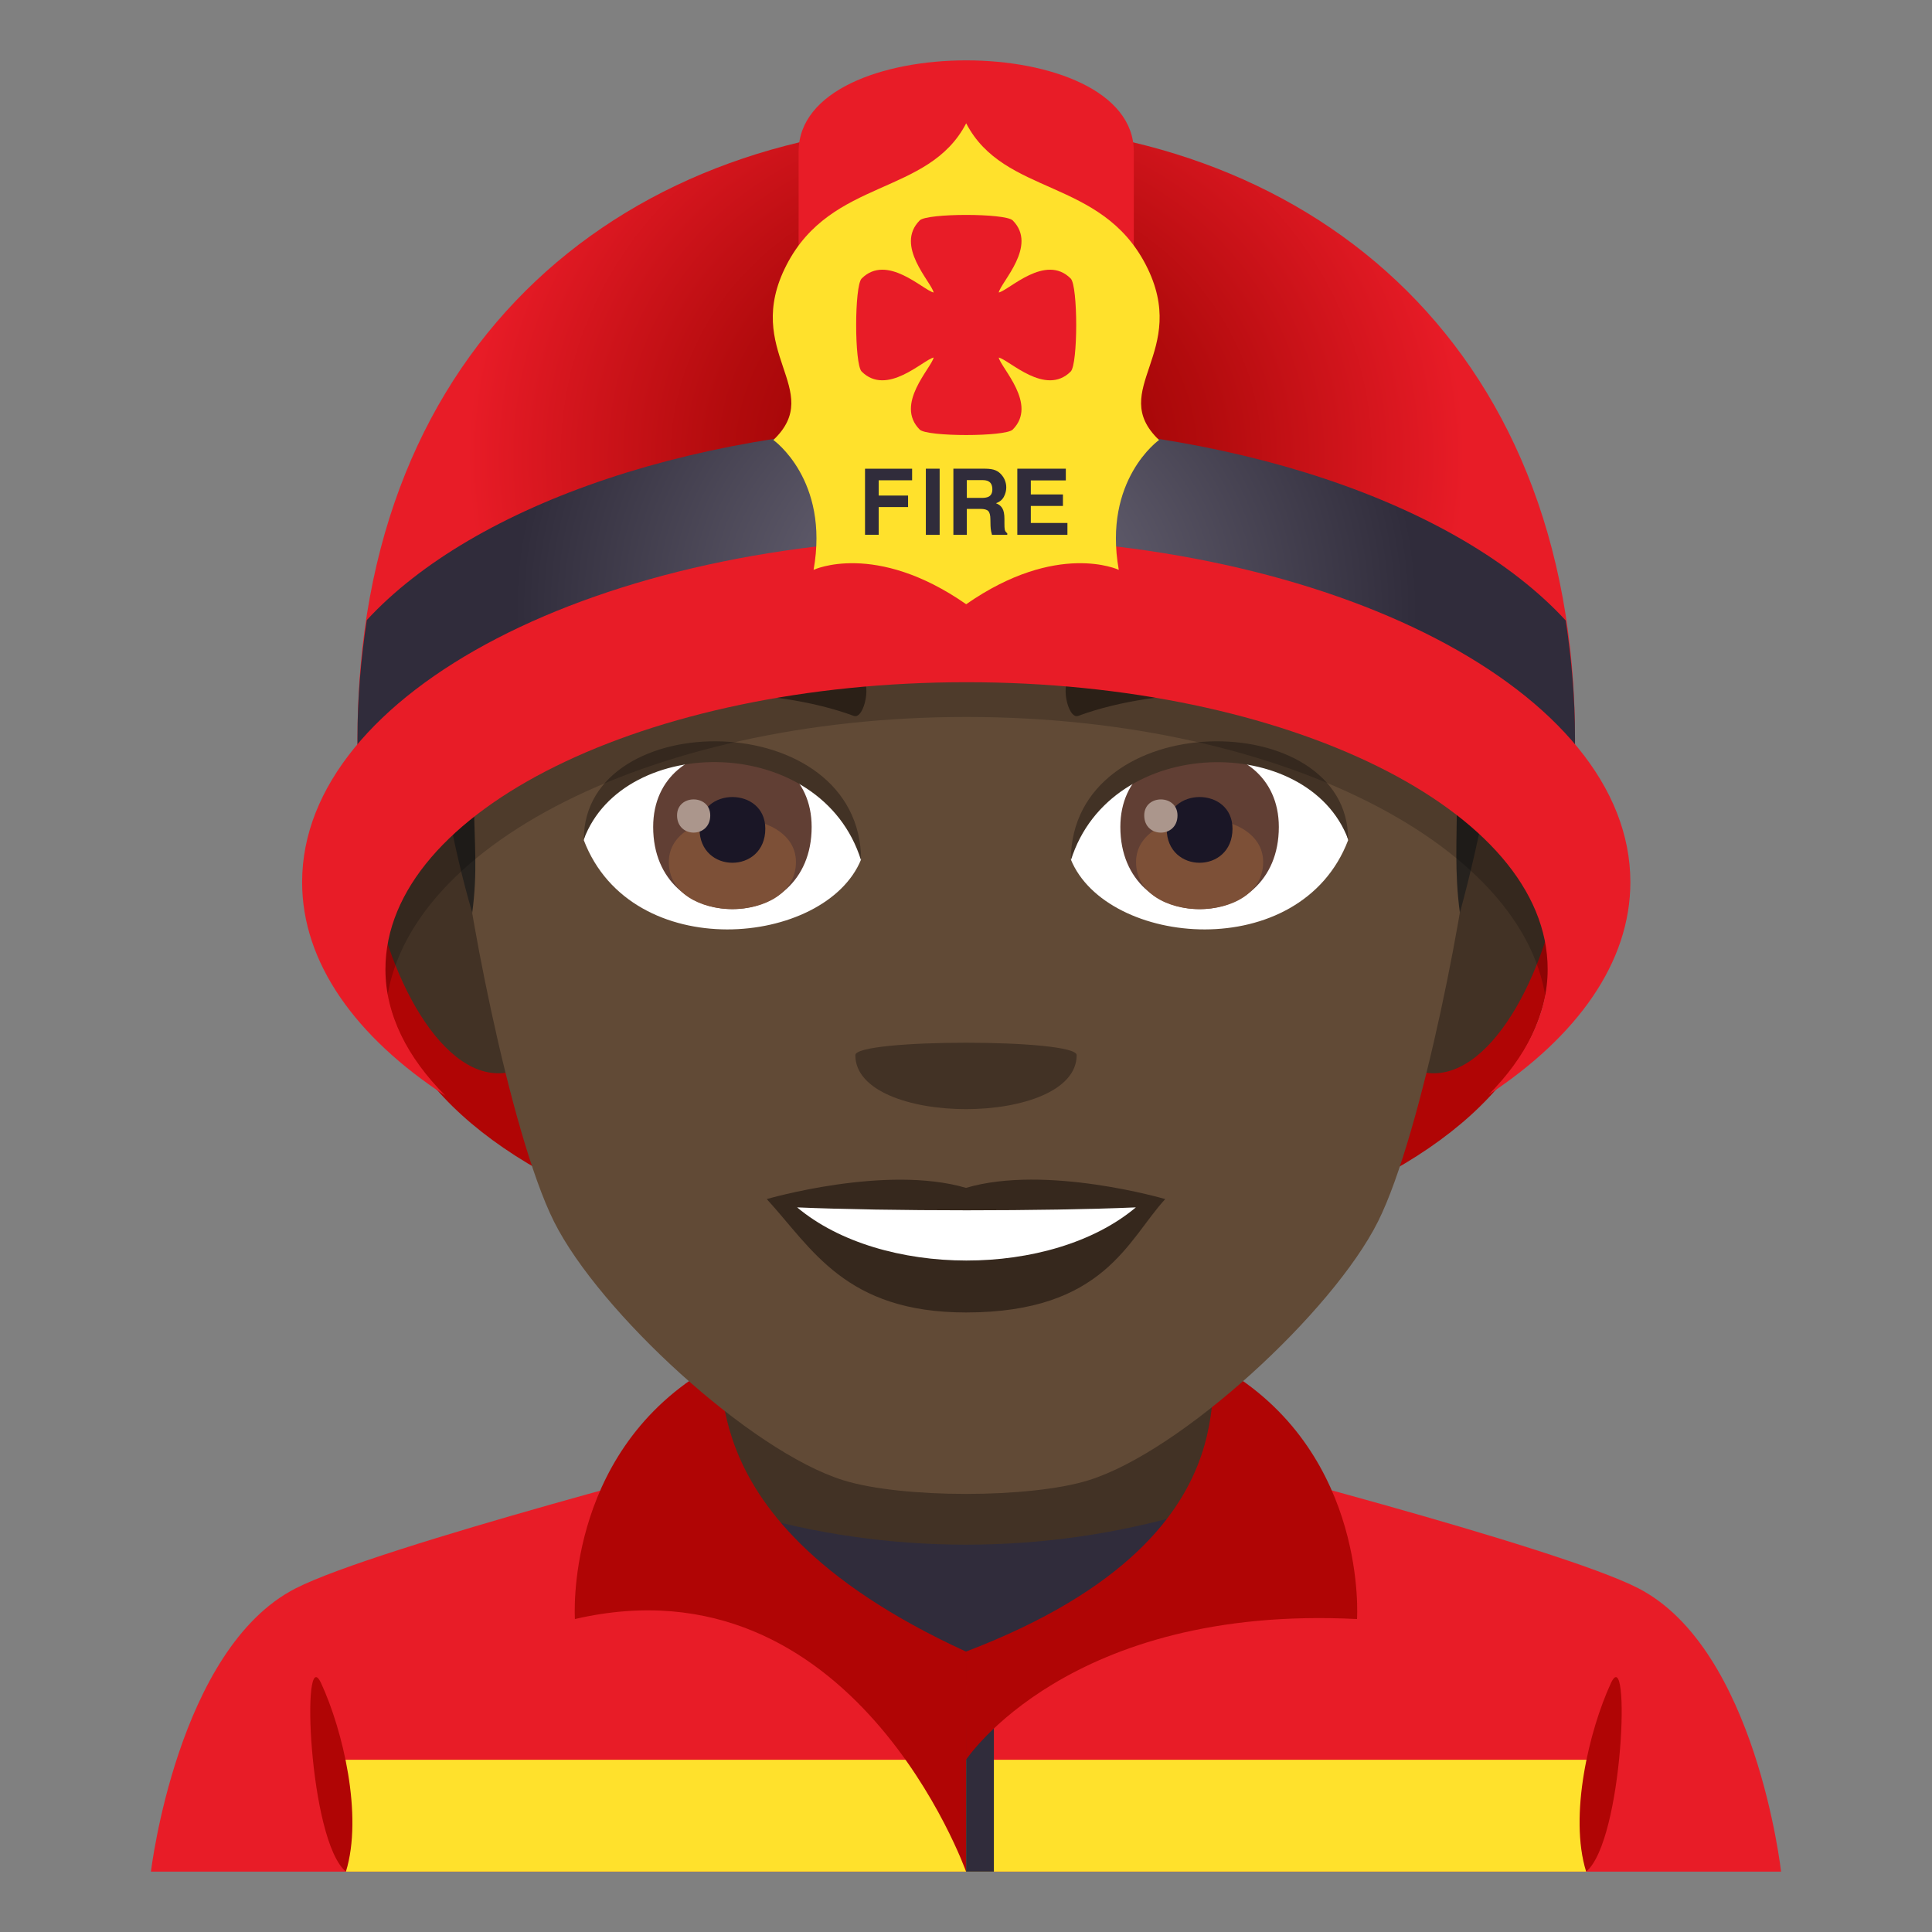 <?xml version="1.0" encoding="utf-8"?>
<!-- Generator: Adobe Illustrator 15.0.0, SVG Export Plug-In . SVG Version: 6.00 Build 0)  -->
<!DOCTYPE svg PUBLIC "-//W3C//DTD SVG 1.1//EN" "http://www.w3.org/Graphics/SVG/1.1/DTD/svg11.dtd">
<svg version="1.1" id="Layer_1" xmlns:x="http://ns.adobe.com/Extensibility/1.0/" xmlns:i="http://ns.adobe.com/AdobeIllustrator/10.0/" xmlns:graph="http://ns.adobe.com/Graphs/1.0/"
	 xmlns="http://www.w3.org/2000/svg" xmlns:xlink="http://www.w3.org/1999/xlink" xmlns:a="http://ns.adobe.com/AdobeSVGViewerExtensions/3.0/"
	 x="0px" y="0px" width="64px" height="64px" viewBox="0 0 64 64" enable-background="new 0 0 64 64" xml:space="preserve">
<rect x="0" y="0" width="64" height="64" fill="#808080" stroke="none"/>
<ellipse fill="#B00505" cx="32.011" cy="31.875" rx="19.3" ry="10.125"/>
<path fill="#E81C27" d="M9.789,52.619c2.699-1.385,14.846-4.512,14.846-4.512L32,49.959l7.363-1.852c0,0,12.229,3.121,14.912,4.508
	C58.178,54.629,59,62,59,62H5C5,62,5.873,54.623,9.789,52.619"/>
<polygon fill="#FFE12C" points="11.459,62 52.543,62 53.477,58.295 10.729,58.295 "/>
<rect x="23.486" y="43.477" fill="#423225" width="17.027" height="8.945"/>
<path fill="#302C3B" d="M24.635,50.117C26.203,52.861,32,56.727,32,56.727s5.797-3.865,7.363-6.609
	C34.59,51.52,29.41,51.52,24.635,50.117z"/>
<path fill="#B00505" d="M11.459,62c0.572-1.857-0.102-4.684-0.82-6.238C9.969,54.313,10.223,60.979,11.459,62"/>
<path fill="#B00505" d="M53.361,55.762c-0.717,1.555-1.395,4.381-0.818,6.238C53.777,60.979,54.027,54.313,53.361,55.762"/>
<rect x="32.002" y="54.709" fill="#302C3B" width="0.922" height="7.291"/>
<path fill="#B00505" d="M32.002,62c0,0-3.73-10.508-12.957-8.367c0,0-0.363-5.377,4.287-8.215c1.439-0.879-1.557,4.604,8.668,9.293
	L32.002,62"/>
<path fill="#B00505" d="M32.002,58.295c0,0,3.381-5.148,12.951-4.662c0,0,0.365-5.377-4.281-8.215
	c-1.443-0.879,1.996,5.221-8.672,9.293L32.002,62"/>
<path fill="#423225" d="M14.9,24.236c-5.719-1.031-1.252,14.957,3.225,10.547C20.197,32.74,17.574,24.721,14.9,24.236z"/>
<path fill="#423225" d="M49.1,24.236c-2.674,0.484-5.299,8.504-3.223,10.547C50.354,39.193,54.814,23.205,49.1,24.236z"/>
<path fill="#614A36" d="M32,5.488c-11.824,0-17.521,8.945-16.807,21.385c0.143,2.502,1.693,10.664,3.158,13.592
	c1.498,2.996,6.512,7.615,9.584,8.57c1.939,0.604,6.188,0.604,8.127,0c3.072-0.955,8.086-5.574,9.586-8.57
	c1.465-2.928,3.016-11.09,3.158-13.592C49.521,14.434,43.824,5.488,32,5.488z"/>
<path fill="#36281D" d="M32,39.35c-2.66-0.781-6.6,0.371-6.6,0.371c1.5,1.635,2.6,3.756,6.6,3.756c4.582,0,5.359-2.408,6.6-3.756
	C38.6,39.721,34.656,38.564,32,39.35z"/>
<path fill="#FFFFFF" d="M26.406,39.996c2.787,2.34,8.418,2.355,11.221,0C34.656,40.125,29.398,40.125,26.406,39.996z"/>
<path fill="#423225" d="M35.666,34.953c0,2.385-7.332,2.385-7.332,0C28.334,34.404,35.666,34.404,35.666,34.953z"/>
<path fill="#26221E" d="M47.576,22.076c1.146,3.818,0.414,5.426,0.785,8.162c0.729-2.705,1.178-5.084,1.391-8.162H47.576z"/>
<path fill="#26221E" d="M16.428,22.076h-2.219c0.309,3.453,0.787,5.922,1.434,8.162C16.012,27.5,15.178,26.359,16.428,22.076z"/>
<path fill="#FFFFFF" d="M44.658,27.834c-1.58,4.137-8.008,3.529-9.186,0.635C36.367,23.82,43.791,23.422,44.658,27.834z"/>
<path fill="#FFFFFF" d="M19.34,27.834c1.58,4.137,8.01,3.529,9.186,0.635C27.631,23.818,20.209,23.42,19.34,27.834z"/>
<path fill="#36281D" d="M45.314,22.855c-2.705-1.342-7.879-1.406-9.807-0.471c-0.412,0.182-0.141,1.453,0.207,1.332
	c2.688-0.996,7.02-1.02,9.535,0.086C45.584,23.943,45.725,23.045,45.314,22.855z"/>
<path fill="#36281D" d="M18.686,22.855c2.703-1.342,7.877-1.406,9.807-0.471c0.412,0.182,0.141,1.453-0.207,1.332
	c-2.691-0.996-7.02-1.02-9.537,0.086C18.414,23.943,18.275,23.045,18.686,22.855z"/>
<path fill="#613F34" d="M37.113,27.395c0,3.629,5.25,3.629,5.25,0C42.363,24.025,37.113,24.025,37.113,27.395z"/>
<path fill="#7D5037" d="M37.633,28.555c0,2.082,4.211,2.082,4.211,0C41.844,26.623,37.633,26.623,37.633,28.555z"/>
<path fill="#1A1626" d="M38.648,27.451c0,1.506,2.18,1.506,2.18,0C40.828,26.053,38.648,26.053,38.648,27.451z"/>
<path fill="#AB968C" d="M37.904,27.012c0,0.76,1.102,0.76,1.102,0C39.006,26.305,37.904,26.305,37.904,27.012z"/>
<path fill="#613F34" d="M21.637,27.393c0,3.631,5.25,3.631,5.25,0C26.887,24.023,21.637,24.023,21.637,27.393z"/>
<path fill="#7D5037" d="M22.156,28.555c0,2.08,4.211,2.08,4.211,0C26.367,26.623,22.156,26.623,22.156,28.555z"/>
<path fill="#1A1626" d="M23.172,27.451c0,1.506,2.18,1.506,2.18,0C25.352,26.053,23.172,26.053,23.172,27.451z"/>
<path fill="#AB968C" d="M22.428,27.01c0,0.762,1.1,0.762,1.1,0C23.527,26.305,22.428,26.305,22.428,27.01z"/>
<path fill="#423225" d="M44.658,27.803c0-4.439-9.186-4.439-9.186,0.703C36.785,24.287,43.346,24.287,44.658,27.803z"/>
<path fill="#423225" d="M19.34,27.803c0-4.439,9.186-4.439,9.186,0.703C27.215,24.283,20.652,24.283,19.34,27.803z"/>
<path opacity="0.2" d="M32.002,18.65c-28.152,0-19.24,16.826-19.24,15.225c0-5.594,8.617-10.125,19.25-10.125
	c10.631,0,19.25,4.531,19.25,10.125C51.262,35.465,60.152,18.65,32.002,18.65z"/>
<radialGradient id="SVGID_1_" cx="32.008" cy="8.721" r="16.514" gradientTransform="matrix(1 0 0 0.939 0 6.956)" gradientUnits="userSpaceOnUse">
	<stop  offset="0.261" style="stop-color:#A10505"/>
	<stop  offset="0.483" style="stop-color:#B20B0D"/>
	<stop  offset="0.924" style="stop-color:#E01923"/>
	<stop  offset="1" style="stop-color:#E81C27"/>
	<a:midPointStop  offset="0.261" style="stop-color:#A10505"/>
	<a:midPointStop  offset="0.553" style="stop-color:#A10505"/>
	<a:midPointStop  offset="1" style="stop-color:#E81C27"/>
</radialGradient>
<path fill="url(#SVGID_1_)" d="M52.174,24.461c0,5.369,0.443-3.361-20.166-3.361c-20.609,0.002-20.166,8.73-20.166,3.361
	c0-13.242,9.027-20.375,20.166-20.375C43.145,4.086,52.174,11.219,52.174,24.461z"/>
<path fill="#E81C27" d="M37.559,20.238H26.455c0,0,0-12.449,0-15.215c0-4.031,11.104-4.031,11.104,0
	C37.559,8.082,37.559,20.238,37.559,20.238z"/>
<radialGradient id="SVGID_2_" cx="32.008" cy="14.027" r="14.976" gradientTransform="matrix(1 0 0 0.939 0 6.956)" gradientUnits="userSpaceOnUse">
	<stop  offset="0" style="stop-color:#747080"/>
	<stop  offset="1" style="stop-color:#302C3B"/>
	<a:midPointStop  offset="0" style="stop-color:#747080"/>
	<a:midPointStop  offset="0.5" style="stop-color:#747080"/>
	<a:midPointStop  offset="1" style="stop-color:#302C3B"/>
</radialGradient>
<path fill="url(#SVGID_2_)" d="M52.174,24.461c0-1.373-0.119-2.664-0.307-3.906c-3.537-3.846-11.102-6.502-19.863-6.502
	c-8.754,0-16.313,2.65-19.855,6.49c-0.188,1.246-0.307,2.541-0.307,3.918c0,5.369-0.443-3.359,20.166-3.361
	C52.617,21.1,52.174,29.83,52.174,24.461z"/>
<path fill="#E81C27" d="M32.008,17.811c-12.15,0-22,5.107-22,11.412c0,2.672,1.777,5.131,4.746,7.074
	c-1.26-1.266-1.986-2.684-1.986-4.188c0-5.254,8.617-9.51,19.25-9.51c10.631,0,19.25,4.256,19.25,9.51
	c0,1.492-0.715,2.898-1.955,4.154c2.938-1.938,4.695-4.383,4.695-7.041C54.008,22.918,44.158,17.811,32.008,17.811z"/>
<path fill="#FFE12C" d="M37.957,8.773c-1.49-2.883-4.695-2.275-5.951-4.688c-1.254,2.412-4.461,1.805-5.949,4.688
	c-1.496,2.895,1.309,4.135-0.438,5.803c0,0,1.865,1.314,1.332,4.301c0,0,2.037-0.963,5.055,1.139
	c3.018-2.102,5.055-1.139,5.055-1.139c-0.531-2.986,1.334-4.301,1.334-4.301C36.648,12.908,39.453,11.668,37.957,8.773z"/>
<path fill="#302C3B" d="M35.307,15.914h-1.16v0.465h1.064v0.381h-1.064v0.564h1.213v0.393h-1.66v-2.191h1.607V15.914z"/>
<path fill="#302C3B" d="M28.654,15.527h1.561v0.383h-1.107v0.506h0.973v0.381h-0.973v0.918h-0.453V15.527z"/>
<path fill="#302C3B" d="M31.127,17.717H30.67v-2.191h0.457V17.717z"/>
<path fill="#302C3B" d="M32.977,15.58c0.08,0.033,0.148,0.086,0.205,0.154c0.045,0.055,0.084,0.115,0.109,0.184
	c0.027,0.068,0.043,0.145,0.043,0.23c0,0.105-0.027,0.209-0.08,0.309s-0.139,0.17-0.26,0.213c0.1,0.039,0.172,0.098,0.213,0.174
	c0.043,0.074,0.066,0.189,0.066,0.342v0.146c0,0.1,0.002,0.168,0.01,0.205c0.012,0.059,0.041,0.098,0.084,0.127v0.053h-0.506
	c-0.012-0.047-0.023-0.088-0.029-0.117c-0.012-0.061-0.018-0.125-0.02-0.188l-0.004-0.205c0-0.141-0.025-0.232-0.072-0.279
	c-0.045-0.047-0.133-0.07-0.26-0.07h-0.449v0.859h-0.445v-2.191h1.049C32.779,15.527,32.896,15.545,32.977,15.58z M32.027,15.904
	v0.59h0.494c0.098,0,0.172-0.014,0.221-0.037c0.086-0.041,0.131-0.123,0.131-0.244c0-0.133-0.043-0.223-0.127-0.268
	c-0.045-0.027-0.117-0.041-0.213-0.041H32.027z"/>
<path fill="#E81C27" d="M35.469,9.227c-0.838-0.84-2.037,0.387-2.385,0.463c0.074-0.35,1.301-1.549,0.463-2.389
	c-0.242-0.242-2.838-0.242-3.08,0c-0.838,0.84,0.387,2.039,0.461,2.389c-0.348-0.076-1.547-1.303-2.385-0.463
	c-0.242,0.244-0.242,2.836,0,3.08c0.838,0.836,2.037-0.387,2.385-0.463c-0.074,0.348-1.299,1.547-0.461,2.387
	c0.242,0.24,2.838,0.24,3.08,0c0.838-0.84-0.389-2.039-0.463-2.387c0.348,0.076,1.547,1.299,2.385,0.463
	C35.711,12.063,35.711,9.471,35.469,9.227z"/>
</svg>
